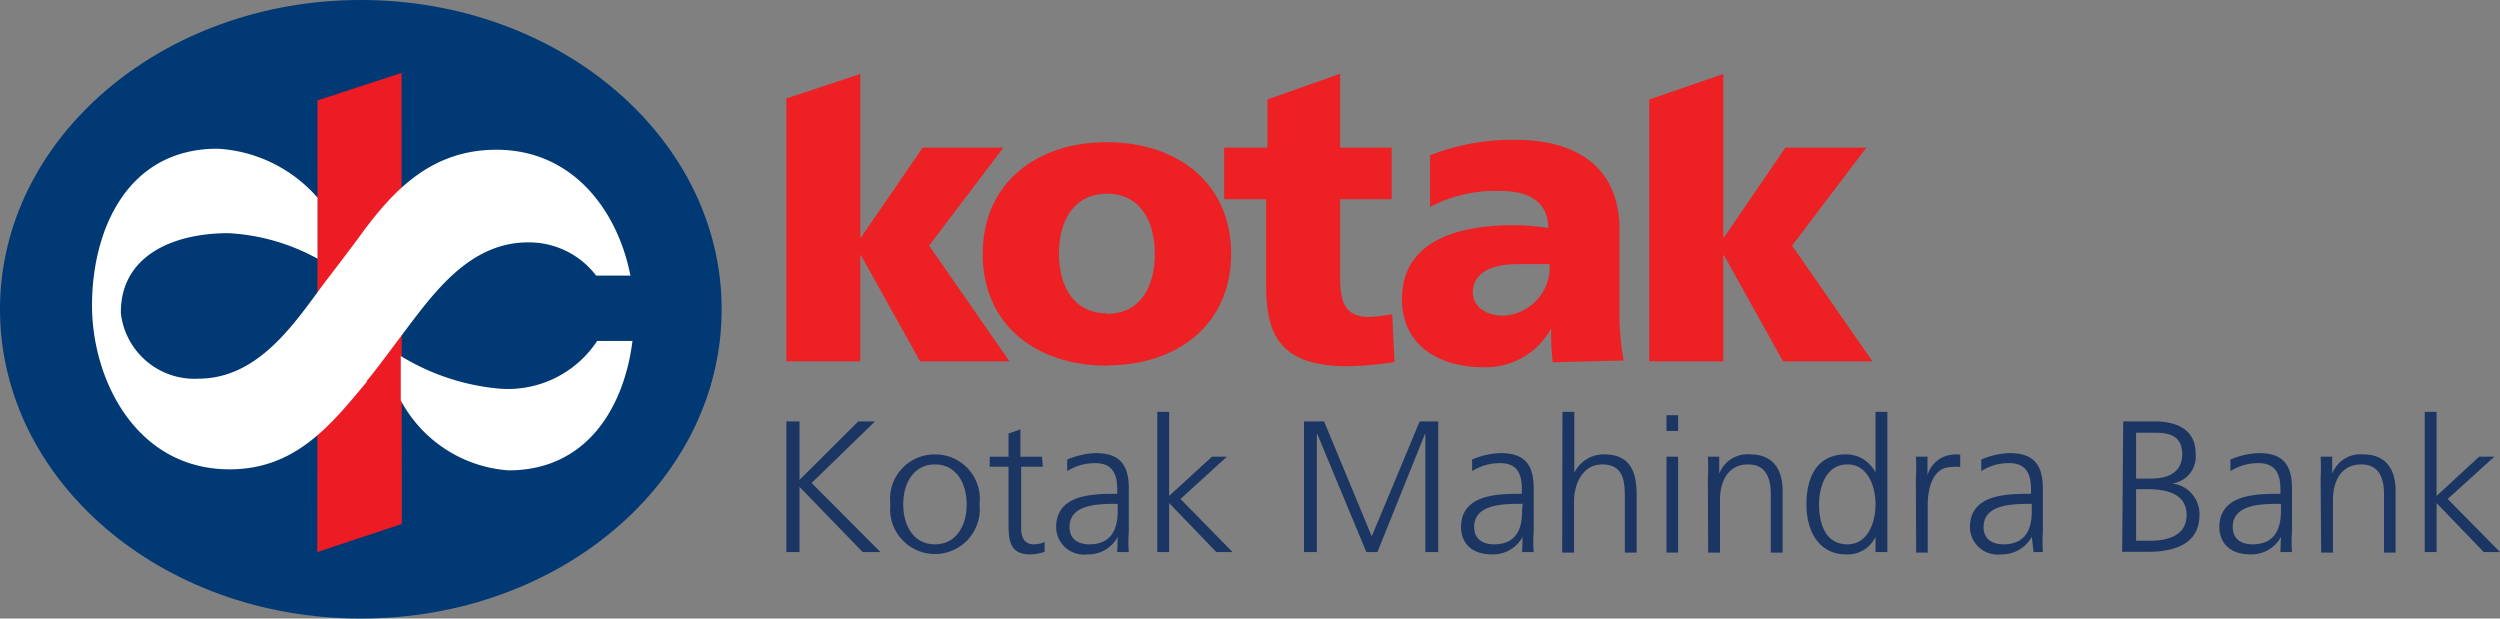 <svg xmlns="http://www.w3.org/2000/svg" width="97" height="24" viewBox="0 0 97 24"><rect x="0" y="0" width="97" height="24" fill="#808080" stroke="none"/><defs><style>.a{fill:#1c3664;}.b{fill:#ed2024;}.c{fill:#003974;}.d{fill:#ed1c24;}.e{fill:#fff;}</style></defs><g transform="translate(-51 -0.44)"><g transform="translate(51 0.44)"><path class="a" d="M81.55,16.91h.51v2.27l2.28-2.27h.65L82.53,19.3l2.67,2.68h-.69l-2.45-2.53v2.53h-.51Z" transform="translate(-51.039 -0.56)"/><path class="a" d="M87.32,21.68c.8,0,1.23-.69,1.23-1.55s-.43-1.55-1.23-1.55-1.23.69-1.23,1.55.43,1.55,1.23,1.55m0-3.49a1.73,1.73,0,0,1,1.73,1.94,1.74,1.74,0,1,1-3.46,0,1.73,1.73,0,0,1,1.73-1.94" transform="translate(-51.044 -0.56)"/><path class="a" d="M91.51,18.67h-.84v2.4c0,.33.12.61.49.61a1,1,0,0,0,.42-.09v.38a1.76,1.76,0,0,1-.56.1c-.81,0-.84-.56-.84-1.24V18.67h-.73v-.39h.73v-.9l.46-.16v1.06h.84Z" transform="translate(-51.049 -0.56)"/><path class="a" d="M94.42,20.11h-.14c-.79,0-1.73.08-1.73.9,0,.48.35.67.77.67,1.07,0,1.1-.94,1.1-1.34Zm0,1.28h0a1.29,1.29,0,0,1-1.17.68,1.079,1.079,0,0,1-1.22-1.05c0-1.24,1.32-1.3,2.28-1.3h.09v-.19c0-.63-.23-1-.85-1a2,2,0,0,0-1.09.31v-.45a3.15,3.15,0,0,1,1.09-.25c.92,0,1.3.41,1.3,1.38V21.2a4.78,4.78,0,0,0,0,.78H94.4Z" transform="translate(-51.052 -0.56)"/><path class="a" d="M95.96,16.54h.46V19.8l1.66-1.52h.58l-1.8,1.64,2.02,2.06h-.63l-1.83-1.9v1.9h-.46Z" transform="translate(-51.057 -0.56)"/><path class="a" d="M101.66,16.91h.78l1.85,4.46,1.86-4.46h.72v5.07h-.5V17.41h-.02l-1.84,4.57h-.43l-1.9-4.57h-.02v4.57h-.5Z" transform="translate(-51.066 -0.56)"/><path class="a" d="M110.15,20.11H110c-.79,0-1.73.08-1.73.9,0,.48.35.67.77.67,1.07,0,1.09-.94,1.09-1.34Zm0,1.28h0a1.3,1.3,0,0,1-1.17.68c-1.06,0-1.22-.71-1.22-1.05,0-1.24,1.32-1.3,2.28-1.3h.08v-.19c0-.63-.22-1-.84-1a2,2,0,0,0-1.09.31v-.45a3,3,0,0,1,1.09-.25c.92,0,1.3.41,1.3,1.38V21.2a4.78,4.78,0,0,0,0,.78h-.45Z" transform="translate(-51.072 -0.56)"/><path class="a" d="M111.7,16.54h.46V18.9h0a1.27,1.27,0,0,1,1.16-.71c1,0,1.26.66,1.26,1.58V22h-.46V19.77c0-.64-.12-1.19-.88-1.19s-1.09.77-1.09,1.42v2h-.46Z" transform="translate(-51.077 -0.56)"/><path class="a" d="M115.74,18.28h.45V22h-.45Zm.45-1h-.45v-.61h.45Z" transform="translate(-51.08 -0.56)"/><path class="a" d="M117.35,19.15a8.624,8.624,0,0,0,0-.87h.44v.66h0a1.17,1.17,0,0,1,1.2-.75c.91,0,1.26.61,1.26,1.42V22h-.46V19.73c0-.7-.24-1.15-.88-1.15-.83,0-1.09.74-1.09,1.35V22h-.46Z" transform="translate(-51.084 -0.56)"/><path class="a" d="M122.77,21.68c.81,0,1.09-.88,1.09-1.55s-.28-1.55-1.09-1.55-1.1.83-1.1,1.55.23,1.55,1.1,1.55m1.55.3h-.46v-.59h0a1.19,1.19,0,0,1-1.15.68c-1,0-1.53-.84-1.53-1.94s.44-1.94,1.53-1.94a1.26,1.26,0,0,1,1.15.71h0V16.54h.46Z" transform="translate(-51.09 -0.56)"/><path class="a" d="M125.43,19.11a6.47,6.47,0,0,0,0-.83h.45V19h0a1.11,1.11,0,0,1,.95-.8,1.47,1.47,0,0,1,.32,0v.48a1.19,1.19,0,0,0-.33,0c-.73,0-.93.81-.93,1.48V22h-.45Z" transform="translate(-51.094 -0.56)"/><path class="a" d="M129.93,20.11h-.13c-.79,0-1.74.08-1.74.9,0,.48.35.67.77.67,1.08,0,1.1-.94,1.1-1.34Zm0,1.28h0a1.32,1.32,0,0,1-1.18.68,1.079,1.079,0,0,1-1.22-1.05c0-1.24,1.32-1.3,2.28-1.3h.09v-.19c0-.63-.23-1-.84-1a1.94,1.94,0,0,0-1.09.31v-.45a3,3,0,0,1,1.09-.25c.91,0,1.3.41,1.3,1.38V21.2a6.362,6.362,0,0,0,0,.78H130Z" transform="translate(-51.097 -0.56)"/><path class="a" d="M134,19.13h.56c.53,0,1.23-.14,1.23-.95s-.67-.83-1.1-.83H134Zm0,2.41h.53c.67,0,1.43-.18,1.43-1s-.77-1-1.51-1H134Zm-.5-4.63h1.21c.82,0,1.6.28,1.6,1.25a1.05,1.05,0,0,1-.92,1.16h0a1.19,1.19,0,0,1,1.07,1.21c0,1.1-.9,1.44-2,1.44h-1Z" transform="translate(-51.12 -0.56)"/><path class="a" d="M139.62,20.11h-.14c-.79,0-1.73.08-1.73.9,0,.48.35.67.77.67,1.07,0,1.1-.94,1.1-1.34Zm0,1.28h0a1.29,1.29,0,0,1-1.17.68c-1.05,0-1.22-.71-1.22-1.05,0-1.24,1.32-1.3,2.28-1.3h.09v-.19c0-.63-.23-1-.85-1a2,2,0,0,0-1.09.31v-.45a3.15,3.15,0,0,1,1.09-.25c.92,0,1.3.41,1.3,1.38V21.2a4.782,4.782,0,0,0,0,.78h-.45Z" transform="translate(-51.12 -0.56)"/><path class="a" d="M141.16,19.15a8.631,8.631,0,0,0,0-.87h.45v.66h0a1.17,1.17,0,0,1,1.2-.75c.91,0,1.26.61,1.26,1.42V22h-.45V19.73c0-.7-.25-1.15-.88-1.15-.84,0-1.1.74-1.1,1.35V22h-.46Z" transform="translate(-51.12 -0.56)"/><path class="a" d="M145.2,16.54h.46V19.8l1.65-1.52h.59l-1.81,1.64,2.03,2.06h-.63l-1.83-1.9v1.9h-.46Z" transform="translate(-51.12 -0.56)"/><path class="b" d="M94,12.64c-1.32,0-1.86-1.1-1.86-2.32S92.68,8,94,8s1.86,1.1,1.86,2.34-.54,2.32-1.86,2.32m0,2c2.74,0,4.82-1.59,4.82-4.33S96.74,6,94,6s-4.82,1.59-4.82,4.34,2.08,4.33,4.82,4.33" transform="translate(-51.052 -0.483)"/><path class="b" d="M98.56,8.17h1.63v3.37c0,2,.63,3.11,3.19,3.11a14.32,14.32,0,0,0,1.79-.16l-.09-1.86a6.61,6.61,0,0,1-.88.11c-.9,0-1.14-.51-1.14-1.51V8.17h2v-2h-2V3.3l-2.82,1V6.17H98.56Z" transform="translate(-51.063 -0.44)"/><path class="b" d="M115.08,14.46h2.87V10.35h.03l2.29,4.11h3.47l-3.12-4.49,2.88-3.8h-3.14l-2.38,3.48h-.03V3.31l-2.87.99Z" transform="translate(-51.087 -0.44)"/><path class="b" d="M81.55,14.46h2.87V10.35h.03l2.29,4.11h3.47L87.09,9.97l2.88-3.8H86.84L84.45,9.65h-.03V3.31l-2.87.95Z" transform="translate(-51.041 -0.44)"/><path class="b" d="M108.22,11.84c0-.81.78-1.11,1.76-1.11h1.22a1.89,1.89,0,0,1-1.79,2c-.67,0-1.19-.34-1.19-.92m5.85,2.66a10.28,10.28,0,0,1-.16-2V9.39c0-2.56-1.86-3.48-4-3.48a8.65,8.65,0,0,0-3.35.6v2a5.48,5.48,0,0,1,2.68-.62c1,0,1.89.3,1.91,1.44a9,9,0,0,0-1.35-.11c-1.55,0-4.33.31-4.33,2.87,0,1.82,1.48,2.64,3.14,2.64a2.88,2.88,0,0,0,2.65-1.51h0a9.944,9.944,0,0,0,.06,1.32Z" transform="translate(-51.074 -0.483)"/><path class="c" d="M51,12.44c0-6.627,6.28-12,14-12s14,5.373,14,12-6.23,12-14,12-14-5.373-14-12" transform="translate(-51 -0.44)"/><path class="d" d="M63.32,4.333,66.58,3.27l.01,17.5L63.31,21.86Z" transform="translate(-51 -0.44)"/><path class="e" d="M65.25,15.233c-1.41,1.694-2.78,3.417-5.34,3.417-3.62,0-5.34-3.467-5.34-6.359S55.91,6.21,59.44,6.21a5.549,5.549,0,0,1,3.88,1.9v2.367a8.058,8.058,0,0,0-3.45-.99c-2.24,0-4.21.931-4.18,3.11a2.872,2.872,0,0,0,3,2.536c2.3,0,3.69-2.08,4.85-3.655.32-.416,1.24-1.624,1.38-1.822C66.21,7.874,67.7,6.25,70.26,6.25c3,0,4.72,2.407,5.2,4.883H74.13a3.271,3.271,0,0,0-2.65-1.288c-2.37,0-3.79,2.159-5,3.744,0,0-.92,1.248-1.26,1.644m10.32-1.565c-.31,2.5-1.72,5.022-4.81,5.022a5.153,5.153,0,0,1-4.18-2.714V14.253a8.827,8.827,0,0,0,3.74,1.258,4.144,4.144,0,0,0,3.88-1.842Z" transform="translate(-51 -0.44)"/></g></g></svg>